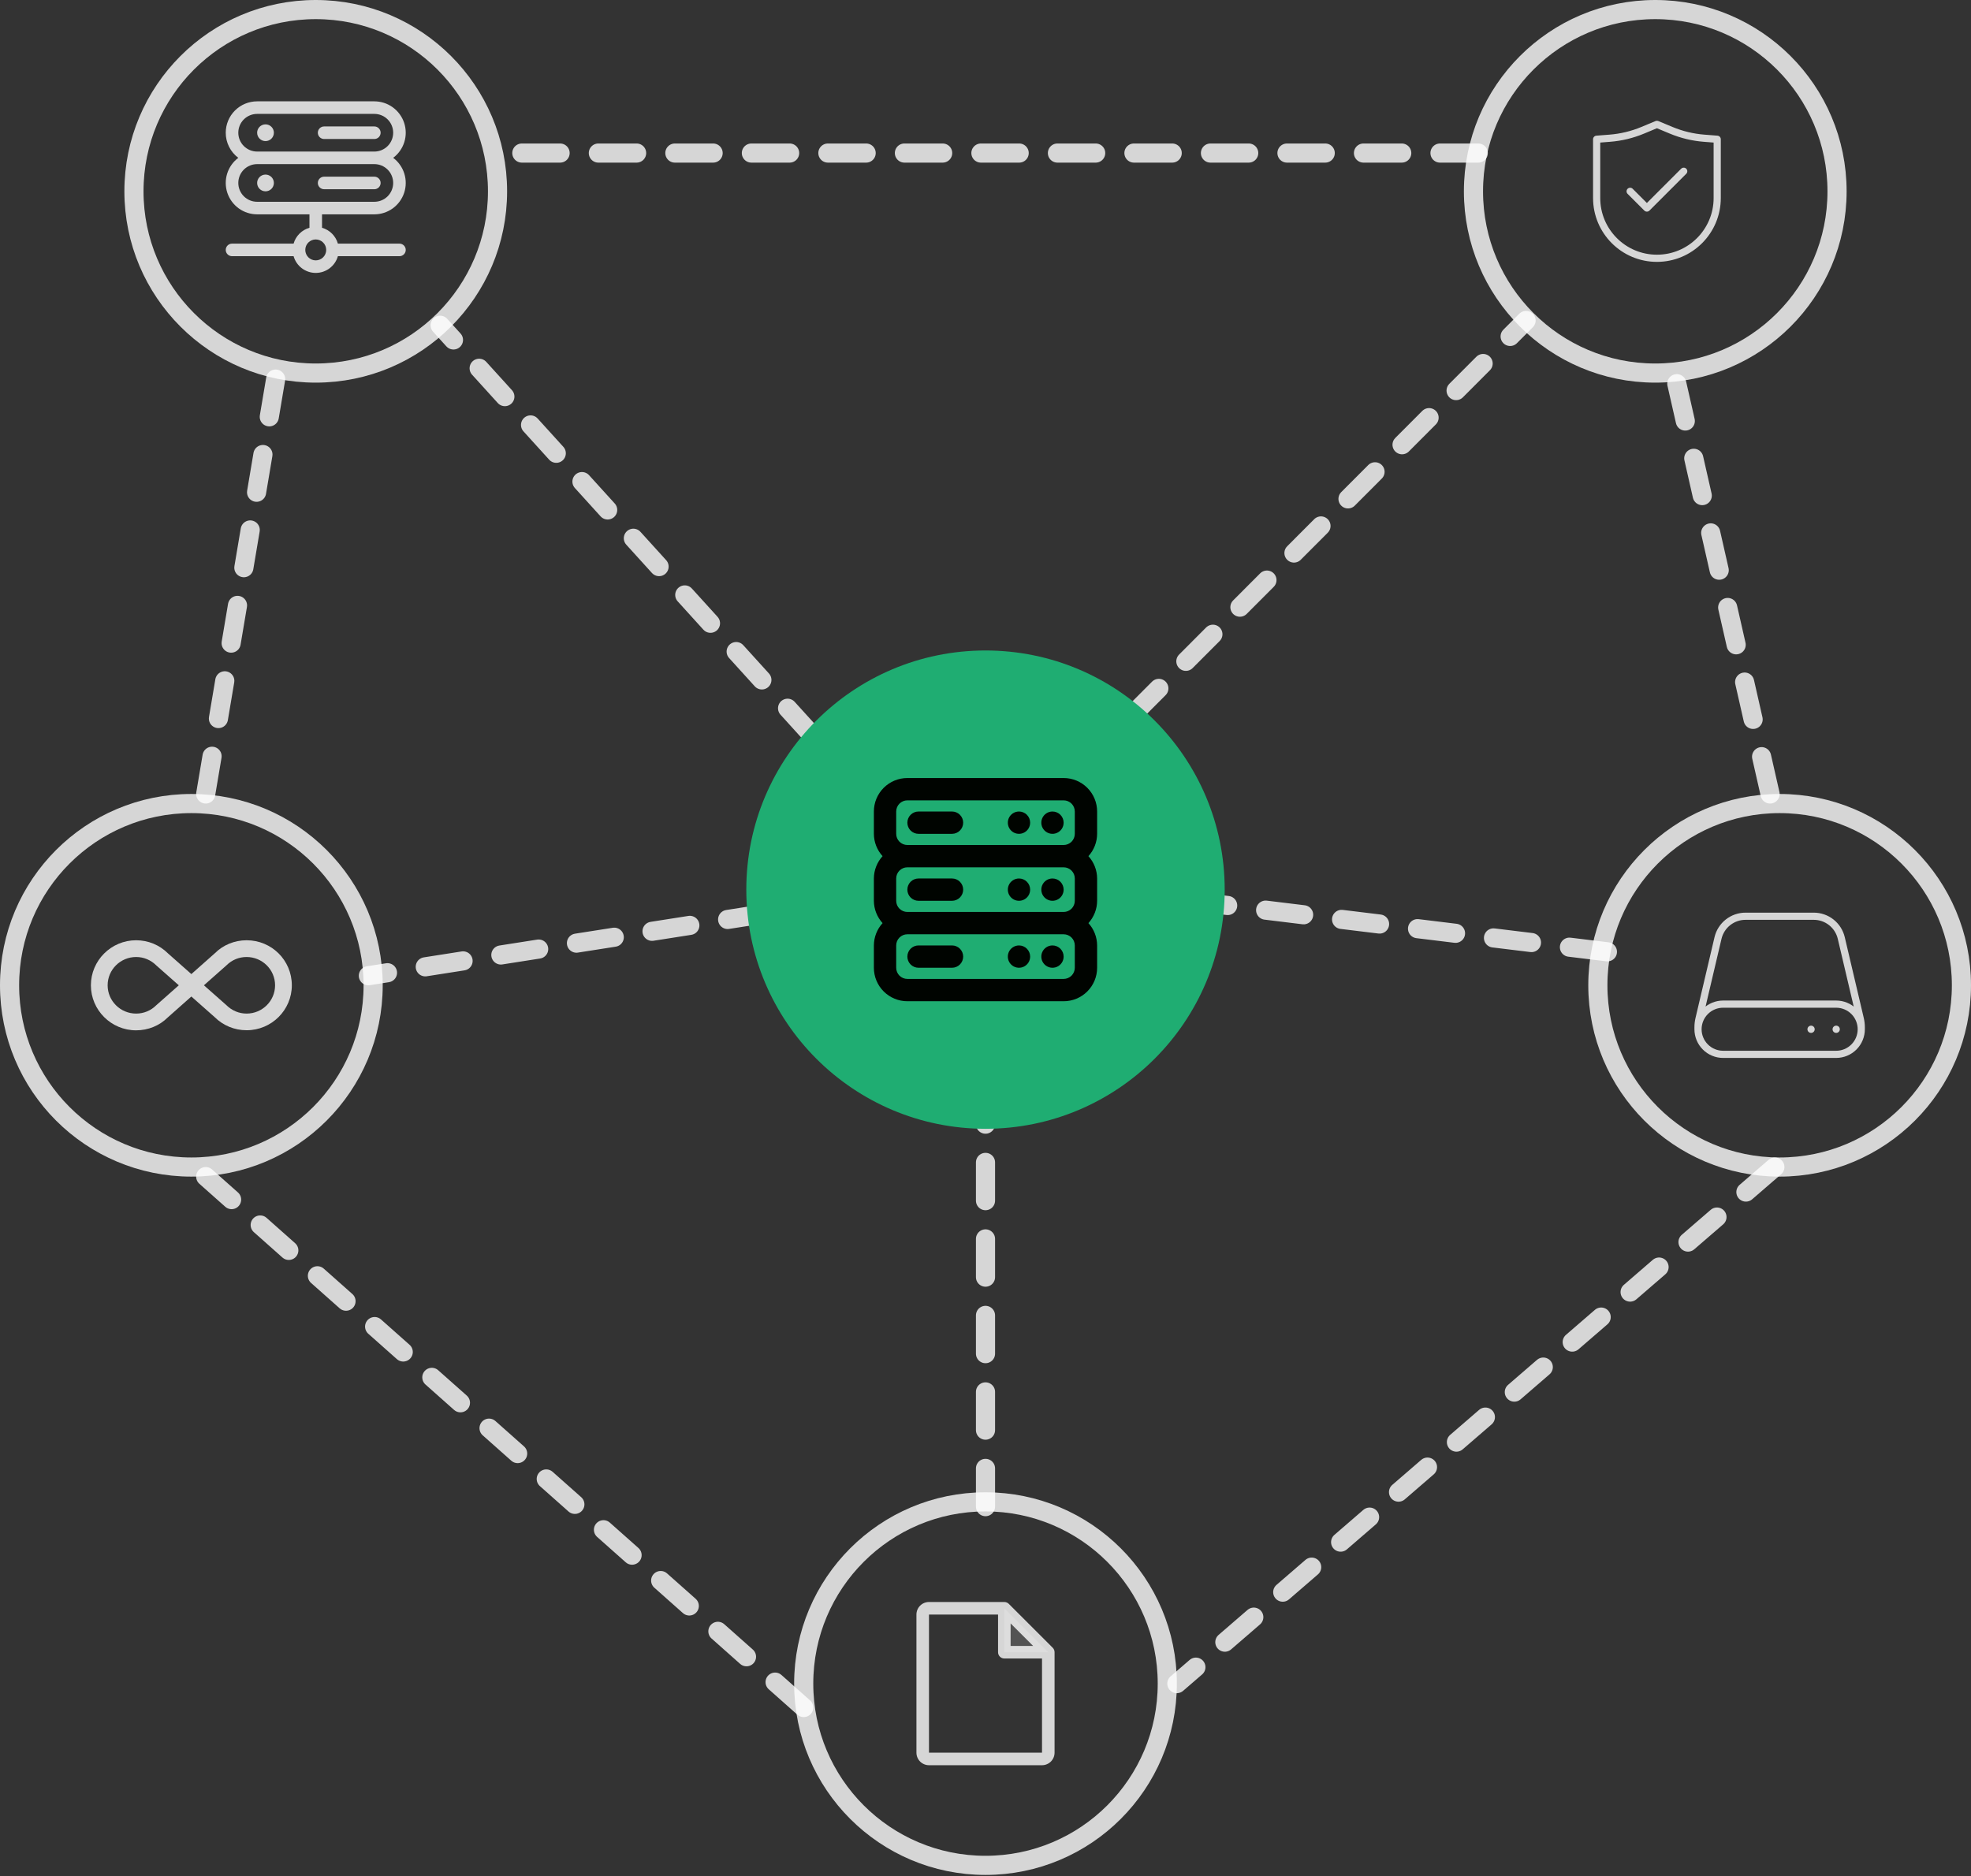<svg width="542" height="516" viewBox="0 0 542 516" fill="none" xmlns="http://www.w3.org/2000/svg">
<rect x="0" y="0" width="542" height="516" fill="#333333" stroke="none"/>
<path d="M488.063 320.99L323.621 463.068" stroke="white" stroke-opacity="0.8" stroke-width="5.262" stroke-linecap="round" stroke-dasharray="10.52 10.52"/>
<path d="M221.01 469.646L56.568 323.621" stroke="white" stroke-opacity="0.8" stroke-width="5.262" stroke-linecap="round" stroke-dasharray="10.52 10.52"/>
<path d="M442.019 261.791L334.146 248.636" stroke="white" stroke-opacity="0.8" stroke-width="5.262" stroke-linecap="round" stroke-dasharray="10.52 10.52"/>
<path d="M223.641 202.592L121.029 89.456" stroke="white" stroke-opacity="0.8" stroke-width="5.262" stroke-linecap="round" stroke-dasharray="10.52 10.52"/>
<path d="M406.5 42.097L136.816 42.097" stroke="white" stroke-opacity="0.8" stroke-width="5.262" stroke-linecap="round" stroke-dasharray="10.52 10.52"/>
<path d="M56.568 218.379L76.301 101.296" stroke="white" stroke-opacity="0.8" stroke-width="5.262" stroke-linecap="round" stroke-dasharray="10.52 10.52"/>
<path d="M486.748 218.379L460.437 102.612" stroke="white" stroke-opacity="0.8" stroke-width="5.262" stroke-linecap="round" stroke-dasharray="10.52 10.52"/>
<path d="M210.485 251.267L101.296 268.369" stroke="white" stroke-opacity="0.8" stroke-width="5.262" stroke-linecap="round" stroke-dasharray="10.52 10.52"/>
<path d="M311.237 196.785L419.655 88.141" stroke="white" stroke-opacity="0.8" stroke-width="5.262" stroke-linecap="round" stroke-dasharray="10.52 10.52"/>
<path d="M271 414.393L271 307.835" stroke="white" stroke-opacity="0.8" stroke-width="5.262" stroke-linecap="round" stroke-dasharray="10.52 10.52"/>
<circle cx="455.175" cy="52.621" r="49.99" stroke="white" stroke-opacity="0.8" stroke-width="5.262"/>
<path d="M439.059 54.463V38.297L442.639 38.02C445.758 37.78 448.819 37.044 451.706 35.841L455.635 34.204L459.564 35.841C462.452 37.044 465.512 37.78 468.631 38.02L472.211 38.297V54.463C472.211 63.618 464.79 71.039 455.635 71.039C446.481 71.039 439.059 63.618 439.059 54.463Z" stroke="white" stroke-opacity="0.8" stroke-width="1.973" stroke-linecap="round" stroke-linejoin="round"/>
<path d="M448.268 52.621L452.872 57.226L463.002 47.096" stroke="white" stroke-opacity="0.8" stroke-width="1.973" stroke-linecap="round" stroke-linejoin="round"/>
<circle cx="489.379" cy="271" r="49.99" stroke="white" stroke-opacity="0.8" stroke-width="5.262"/>
<path d="M511.825 283.087V282.562C511.825 281.763 511.732 280.968 511.549 280.19L506.327 257.997C505.926 256.293 504.961 254.774 503.588 253.686C502.216 252.599 500.516 252.007 498.765 252.007H479.993C478.241 252.007 476.542 252.599 475.169 253.686C473.796 254.774 472.831 256.293 472.43 257.997L467.209 280.19C467.025 280.968 466.933 281.763 466.932 282.562V283.087M511.825 283.087C511.825 284.918 511.097 286.675 509.802 287.97C508.507 289.265 506.75 289.993 504.918 289.993H473.839C472.007 289.993 470.25 289.265 468.955 287.97C467.66 286.675 466.932 284.918 466.932 283.087M511.825 283.087C511.825 281.255 511.097 279.498 509.802 278.203C508.507 276.908 506.75 276.18 504.918 276.18H473.839C472.007 276.18 470.25 276.908 468.955 278.203C467.66 279.498 466.932 281.255 466.932 283.087M504.918 283.087H504.937V283.105H504.918V283.087ZM498.012 283.087H498.03V283.105H498.012V283.087Z" stroke="white" stroke-opacity="0.8" stroke-width="1.973" stroke-linecap="round" stroke-linejoin="round"/>
<circle cx="271" cy="463.068" r="49.99" stroke="white" stroke-opacity="0.8" stroke-width="5.262"/>
<path opacity="0.2" d="M288.266 454.435H276.18V442.348L288.266 454.435Z" fill="white" fill-opacity="0.8"/>
<path d="M289.488 453.213L277.401 441.127C277.241 440.966 277.051 440.839 276.841 440.753C276.631 440.666 276.407 440.621 276.18 440.622H255.46C254.544 440.622 253.666 440.985 253.018 441.633C252.371 442.281 252.007 443.159 252.007 444.075V482.061C252.007 482.977 252.371 483.855 253.018 484.503C253.666 485.15 254.544 485.514 255.46 485.514H286.54C287.456 485.514 288.334 485.15 288.982 484.503C289.629 483.855 289.993 482.977 289.993 482.061V454.435C289.993 454.208 289.949 453.983 289.862 453.774C289.775 453.564 289.648 453.374 289.488 453.213ZM277.907 446.516L284.099 452.708H277.907V446.516ZM286.54 482.061H255.46V444.075H274.453V454.435C274.453 454.893 274.635 455.332 274.959 455.656C275.283 455.979 275.722 456.161 276.18 456.161H286.54V482.061Z" fill="white" fill-opacity="0.8"/>
<circle cx="52.621" cy="271" r="49.99" stroke="white" stroke-opacity="0.8" stroke-width="5.262"/>
<path d="M67.816 258.614C74.676 258.614 80.248 264.093 80.248 271C80.248 277.814 74.676 283.363 67.816 283.363C64.478 283.363 61.37 282.074 59.021 279.748L52.621 274.085L46.106 279.863C43.873 282.097 40.742 283.386 37.427 283.386C30.566 283.386 24.995 277.814 24.995 271C24.995 264.186 30.566 258.614 37.427 258.614C40.742 258.614 43.873 259.903 46.221 262.252L52.621 267.915L59.136 262.137C61.37 259.903 64.501 258.614 67.816 258.614ZM42.952 276.502L49.168 271L43.044 265.59C41.479 264.024 39.522 263.219 37.427 263.219C33.122 263.219 29.599 266.695 29.599 271C29.599 275.305 33.122 278.781 37.427 278.781C39.522 278.781 41.479 277.976 42.952 276.502ZM62.291 265.498L56.075 271L62.198 276.41C63.764 277.976 65.744 278.781 67.816 278.781C72.121 278.781 75.643 275.305 75.643 271C75.643 266.695 72.121 263.219 67.816 263.219C65.721 263.219 63.764 264.024 62.291 265.498Z" fill="white" fill-opacity="0.8"/>
<circle cx="271" cy="244.689" r="65.777" fill="#1FAD72"/>
<path d="M280.209 260.037C279.602 260.037 279.008 260.217 278.503 260.554C277.999 260.892 277.605 261.371 277.373 261.932C277.14 262.493 277.08 263.11 277.198 263.706C277.317 264.301 277.609 264.848 278.038 265.277C278.467 265.706 279.014 265.999 279.61 266.117C280.205 266.236 280.823 266.175 281.383 265.943C281.944 265.71 282.424 265.317 282.761 264.812C283.098 264.307 283.278 263.714 283.278 263.107C283.278 262.293 282.955 261.512 282.379 260.936C281.804 260.36 281.023 260.037 280.209 260.037ZM261.791 260.037H252.583C251.768 260.037 250.988 260.36 250.412 260.936C249.836 261.512 249.513 262.293 249.513 263.107C249.513 263.921 249.836 264.702 250.412 265.277C250.988 265.853 251.768 266.176 252.583 266.176H261.791C262.605 266.176 263.386 265.853 263.962 265.277C264.537 264.702 264.861 263.921 264.861 263.107C264.861 262.293 264.537 261.512 263.962 260.936C263.386 260.36 262.605 260.037 261.791 260.037ZM289.417 260.037C288.81 260.037 288.217 260.217 287.712 260.554C287.207 260.892 286.814 261.371 286.582 261.932C286.349 262.493 286.288 263.11 286.407 263.706C286.525 264.301 286.818 264.848 287.247 265.277C287.676 265.706 288.223 265.999 288.819 266.117C289.414 266.236 290.031 266.175 290.592 265.943C291.153 265.71 291.632 265.317 291.97 264.812C292.307 264.307 292.487 263.714 292.487 263.107C292.487 262.293 292.164 261.512 291.588 260.936C291.012 260.36 290.232 260.037 289.417 260.037ZM280.209 241.62C279.602 241.62 279.008 241.8 278.503 242.137C277.999 242.474 277.605 242.954 277.373 243.515C277.14 244.075 277.08 244.693 277.198 245.288C277.317 245.883 277.609 246.43 278.038 246.86C278.467 247.289 279.014 247.581 279.61 247.7C280.205 247.818 280.823 247.757 281.383 247.525C281.944 247.293 282.424 246.899 282.761 246.395C283.098 245.89 283.278 245.296 283.278 244.689C283.278 243.875 282.955 243.094 282.379 242.519C281.804 241.943 281.023 241.62 280.209 241.62ZM261.791 241.62H252.583C251.768 241.62 250.988 241.943 250.412 242.519C249.836 243.094 249.513 243.875 249.513 244.689C249.513 245.503 249.836 246.284 250.412 246.86C250.988 247.435 251.768 247.759 252.583 247.759H261.791C262.605 247.759 263.386 247.435 263.962 246.86C264.537 246.284 264.861 245.503 264.861 244.689C264.861 243.875 264.537 243.094 263.962 242.519C263.386 241.943 262.605 241.62 261.791 241.62ZM289.417 223.202C288.81 223.202 288.217 223.382 287.712 223.719C287.207 224.057 286.814 224.536 286.582 225.097C286.349 225.658 286.288 226.275 286.407 226.871C286.525 227.466 286.818 228.013 287.247 228.442C287.676 228.872 288.223 229.164 288.819 229.282C289.414 229.401 290.031 229.34 290.592 229.108C291.153 228.875 291.632 228.482 291.97 227.977C292.307 227.472 292.487 226.879 292.487 226.272C292.487 225.458 292.164 224.677 291.588 224.101C291.012 223.526 290.232 223.202 289.417 223.202ZM289.417 241.62C288.81 241.62 288.217 241.8 287.712 242.137C287.207 242.474 286.814 242.954 286.582 243.515C286.349 244.075 286.288 244.693 286.407 245.288C286.525 245.883 286.818 246.43 287.247 246.86C287.676 247.289 288.223 247.581 288.819 247.7C289.414 247.818 290.031 247.757 290.592 247.525C291.153 247.293 291.632 246.899 291.97 246.395C292.307 245.89 292.487 245.296 292.487 244.689C292.487 243.875 292.164 243.094 291.588 242.519C291.012 241.943 290.232 241.62 289.417 241.62ZM301.696 223.202C301.696 220.76 300.726 218.418 298.999 216.691C297.272 214.964 294.929 213.993 292.487 213.993H249.513C247.071 213.993 244.728 214.964 243.001 216.691C241.274 218.418 240.304 220.76 240.304 223.202V229.341C240.318 231.613 241.17 233.799 242.698 235.48C241.17 237.161 240.318 239.348 240.304 241.62V247.759C240.318 250.03 241.17 252.217 242.698 253.898C241.17 255.579 240.318 257.765 240.304 260.037V266.176C240.304 268.619 241.274 270.961 243.001 272.688C244.728 274.415 247.071 275.385 249.513 275.385H292.487C294.929 275.385 297.272 274.415 298.999 272.688C300.726 270.961 301.696 268.619 301.696 266.176V260.037C301.682 257.765 300.83 255.579 299.302 253.898C300.83 252.217 301.682 250.03 301.696 247.759V241.62C301.682 239.348 300.83 237.161 299.302 235.48C300.83 233.799 301.682 231.613 301.696 229.341V223.202ZM295.557 266.176C295.557 266.99 295.233 267.771 294.658 268.347C294.082 268.922 293.301 269.246 292.487 269.246H249.513C248.699 269.246 247.918 268.922 247.342 268.347C246.767 267.771 246.443 266.99 246.443 266.176V260.037C246.443 259.223 246.767 258.442 247.342 257.867C247.918 257.291 248.699 256.968 249.513 256.968H292.487C293.301 256.968 294.082 257.291 294.658 257.867C295.233 258.442 295.557 259.223 295.557 260.037V266.176ZM295.557 247.759C295.557 248.573 295.233 249.354 294.658 249.929C294.082 250.505 293.301 250.828 292.487 250.828H249.513C248.699 250.828 247.918 250.505 247.342 249.929C246.767 249.354 246.443 248.573 246.443 247.759V241.62C246.443 240.806 246.767 240.025 247.342 239.449C247.918 238.873 248.699 238.55 249.513 238.55H292.487C293.301 238.55 294.082 238.873 294.658 239.449C295.233 240.025 295.557 240.806 295.557 241.62V247.759ZM295.557 229.341C295.557 230.155 295.233 230.936 294.658 231.512C294.082 232.087 293.301 232.411 292.487 232.411H249.513C248.699 232.411 247.918 232.087 247.342 231.512C246.767 230.936 246.443 230.155 246.443 229.341V223.202C246.443 222.388 246.767 221.607 247.342 221.032C247.918 220.456 248.699 220.133 249.513 220.133H292.487C293.301 220.133 294.082 220.456 294.658 221.032C295.233 221.607 295.557 222.388 295.557 223.202V229.341ZM280.209 223.202C279.602 223.202 279.008 223.382 278.503 223.719C277.999 224.057 277.605 224.536 277.373 225.097C277.14 225.658 277.08 226.275 277.198 226.871C277.317 227.466 277.609 228.013 278.038 228.442C278.467 228.872 279.014 229.164 279.61 229.282C280.205 229.401 280.823 229.34 281.383 229.108C281.944 228.875 282.424 228.482 282.761 227.977C283.098 227.472 283.278 226.879 283.278 226.272C283.278 225.458 282.955 224.677 282.379 224.101C281.804 223.526 281.023 223.202 280.209 223.202ZM261.791 223.202H252.583C251.768 223.202 250.988 223.526 250.412 224.101C249.836 224.677 249.513 225.458 249.513 226.272C249.513 227.086 249.836 227.867 250.412 228.442C250.988 229.018 251.768 229.341 252.583 229.341H261.791C262.605 229.341 263.386 229.018 263.962 228.442C264.537 227.867 264.861 227.086 264.861 226.272C264.861 225.458 264.537 224.677 263.962 224.101C263.386 223.526 262.605 223.202 261.791 223.202Z" fill="#000400"/>
<circle cx="86.825" cy="52.621" r="49.99" stroke="white" stroke-opacity="0.8" stroke-width="5.262"/>
<path fill-rule="evenodd" clip-rule="evenodd" d="M62.077 36.506C62.077 34.216 62.986 32.02 64.605 30.401C66.224 28.782 68.42 27.873 70.71 27.873H102.941C104.753 27.873 106.519 28.443 107.988 29.502C109.458 30.562 110.558 32.057 111.131 33.776C111.704 35.495 111.721 37.351 111.181 39.08C110.641 40.81 109.57 42.325 108.12 43.413C109.57 44.5 110.641 46.015 111.181 47.745C111.721 49.474 111.704 51.33 111.131 53.049C110.558 54.768 109.458 56.263 107.988 57.323C106.519 58.382 104.753 58.952 102.941 58.952H88.552V62.645C90.661 63.241 92.321 64.901 92.917 67.01H109.847C110.305 67.01 110.744 67.192 111.068 67.516C111.392 67.84 111.574 68.279 111.574 68.737C111.574 69.195 111.392 69.634 111.068 69.957C110.744 70.281 110.305 70.463 109.847 70.463H92.917C92.54 71.788 91.741 72.954 90.642 73.784C89.543 74.614 88.203 75.064 86.825 75.064C85.448 75.064 84.108 74.614 83.008 73.784C81.909 72.954 81.111 71.788 80.734 70.463H63.803C63.346 70.463 62.906 70.281 62.583 69.957C62.259 69.634 62.077 69.195 62.077 68.737C62.077 68.279 62.259 67.84 62.583 67.516C62.906 67.192 63.346 67.01 63.803 67.01H80.734C81.029 65.971 81.586 65.025 82.35 64.261C83.113 63.497 84.06 62.941 85.099 62.645V58.952H70.71C68.898 58.952 67.132 58.382 65.662 57.323C64.192 56.263 63.093 54.768 62.52 53.049C61.947 51.33 61.929 49.474 62.469 47.745C63.01 46.015 64.081 44.5 65.53 43.413C64.457 42.609 63.586 41.566 62.987 40.368C62.387 39.169 62.076 37.846 62.077 36.506ZM70.71 41.686C69.336 41.686 68.019 41.14 67.047 40.169C66.076 39.197 65.53 37.88 65.53 36.506C65.53 35.132 66.076 33.815 67.047 32.843C68.019 31.872 69.336 31.326 70.71 31.326H102.941C104.314 31.326 105.632 31.872 106.603 32.843C107.575 33.815 108.12 35.132 108.12 36.506C108.12 37.88 107.575 39.197 106.603 40.169C105.632 41.14 104.314 41.686 102.941 41.686H70.71ZM102.941 45.139H70.71C69.336 45.139 68.019 45.685 67.047 46.656C66.076 47.628 65.53 48.945 65.53 50.319C65.53 51.693 66.076 53.01 67.047 53.982C68.019 54.953 69.336 55.499 70.71 55.499H102.941C104.314 55.499 105.632 54.953 106.603 53.982C107.575 53.01 108.12 51.693 108.12 50.319C108.12 48.945 107.575 47.628 106.603 46.656C105.632 45.685 104.314 45.139 102.941 45.139ZM87.401 36.506C87.401 36.048 87.583 35.609 87.906 35.285C88.23 34.961 88.669 34.779 89.127 34.779H102.941C103.398 34.779 103.838 34.961 104.161 35.285C104.485 35.609 104.667 36.048 104.667 36.506C104.667 36.964 104.485 37.403 104.161 37.727C103.838 38.051 103.398 38.233 102.941 38.233H89.127C88.669 38.233 88.23 38.051 87.906 37.727C87.583 37.403 87.401 36.964 87.401 36.506ZM87.401 50.319C87.401 49.861 87.583 49.422 87.906 49.098C88.23 48.774 88.669 48.593 89.127 48.593H102.941C103.398 48.593 103.838 48.774 104.161 49.098C104.485 49.422 104.667 49.861 104.667 50.319C104.667 50.777 104.485 51.216 104.161 51.54C103.838 51.864 103.398 52.046 102.941 52.046H89.127C88.669 52.046 88.23 51.864 87.906 51.54C87.583 51.216 87.401 50.777 87.401 50.319ZM86.825 65.859C86.447 65.859 86.073 65.933 85.724 66.078C85.375 66.222 85.058 66.434 84.79 66.702C84.523 66.969 84.311 67.286 84.167 67.635C84.022 67.984 83.948 68.359 83.948 68.737C83.948 69.115 84.022 69.489 84.167 69.838C84.311 70.187 84.523 70.504 84.79 70.771C85.058 71.039 85.375 71.251 85.724 71.395C86.073 71.54 86.447 71.614 86.825 71.614C87.588 71.614 88.32 71.311 88.86 70.771C89.4 70.232 89.703 69.5 89.703 68.737C89.703 67.973 89.4 67.241 88.86 66.702C88.32 66.162 87.588 65.859 86.825 65.859Z" fill="white" fill-opacity="0.8"/>
<path d="M75.314 36.506C75.314 37.117 75.072 37.702 74.64 38.134C74.208 38.566 73.623 38.808 73.012 38.808C72.402 38.808 71.816 38.566 71.384 38.134C70.953 37.702 70.71 37.117 70.71 36.506C70.71 35.895 70.953 35.31 71.384 34.878C71.816 34.446 72.402 34.204 73.012 34.204C73.623 34.204 74.208 34.446 74.64 34.878C75.072 35.31 75.314 35.895 75.314 36.506ZM75.314 50.319C75.314 50.93 75.072 51.515 74.64 51.947C74.208 52.379 73.623 52.621 73.012 52.621C72.402 52.621 71.816 52.379 71.384 51.947C70.953 51.515 70.71 50.93 70.71 50.319C70.71 49.709 70.953 49.123 71.384 48.691C71.816 48.26 72.402 48.017 73.012 48.017C73.623 48.017 74.208 48.26 74.64 48.691C75.072 49.123 75.314 49.709 75.314 50.319Z" fill="white" fill-opacity="0.8"/>
</svg>
